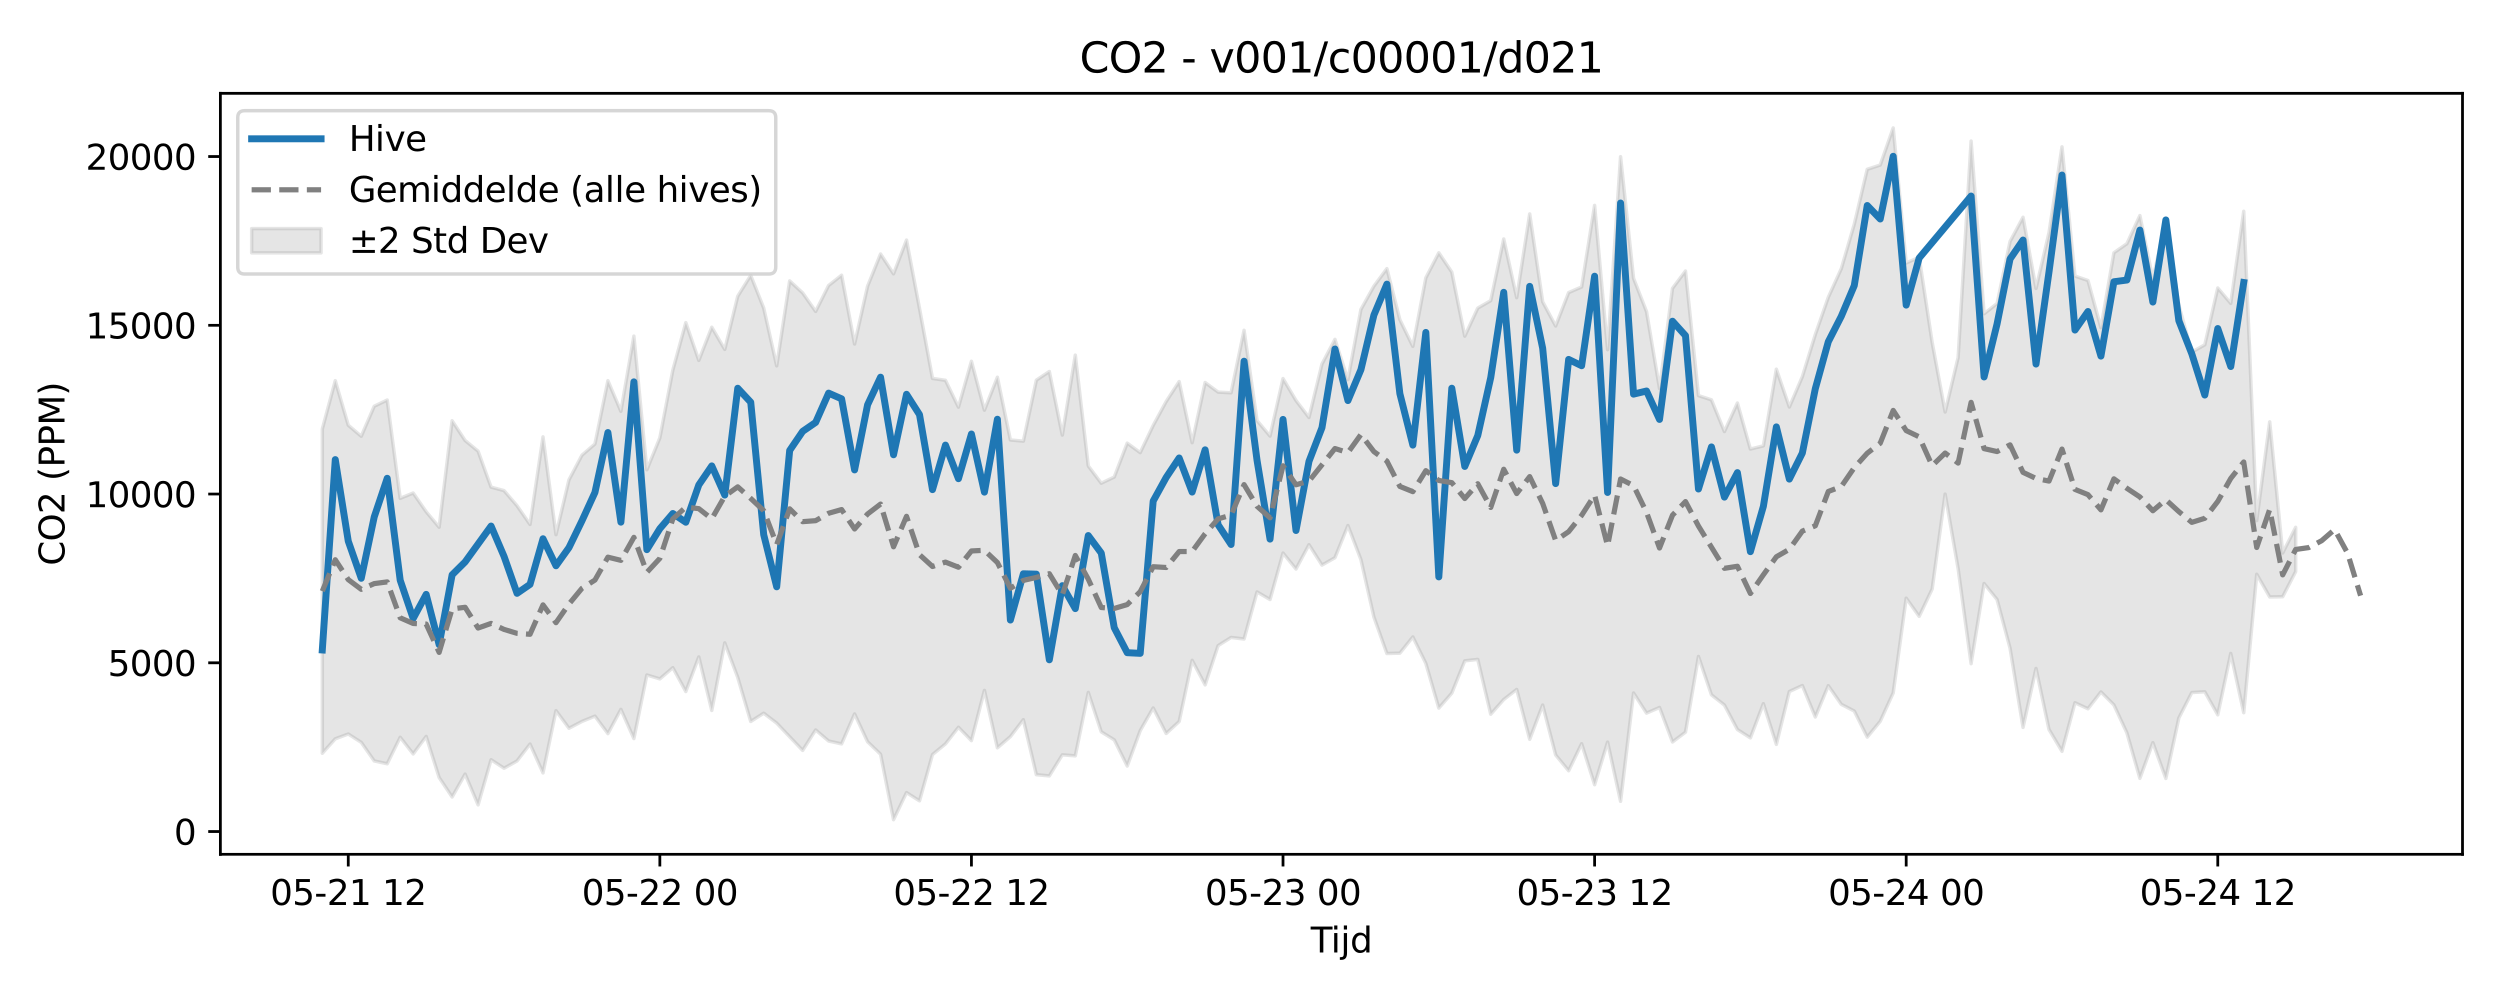 <?xml version="1.0" encoding="utf-8" standalone="no"?>
<!DOCTYPE svg PUBLIC "-//W3C//DTD SVG 1.1//EN"
  "http://www.w3.org/Graphics/SVG/1.1/DTD/svg11.dtd">
<svg xmlns:xlink="http://www.w3.org/1999/xlink" width="720pt" height="288pt" viewBox="0 0 720 288" xmlns="http://www.w3.org/2000/svg" version="1.1">
 <defs>
  <style type="text/css">*{stroke-linejoin: round; stroke-linecap: butt}</style>
 </defs>
 <g id="figure_1">
  <g id="patch_1">
   <path d="M 0 288 
L 720 288 
L 720 0 
L 0 0 
z
" style="fill: #ffffff"/>
  </g>
  <g id="axes_1">
   <g id="patch_2">
    <path d="M 63.47 246.04 
L 709.2 246.04 
L 709.2 26.88 
L 63.47 26.88 
z
" style="fill: #ffffff"/>
   </g>
   <g id="FillBetweenPolyCollection_1">
    <defs>
     <path id="m0597092ec7" d="M 92.821 -164.436 
L 92.821 -71.049 
L 96.56 -75.218 
L 100.299 -76.604 
L 104.038 -74.199 
L 107.777 -68.845 
L 111.516 -68.032 
L 115.256 -75.665 
L 118.995 -70.867 
L 122.734 -75.906 
L 126.473 -64.073 
L 130.212 -58.462 
L 133.951 -65.054 
L 137.69 -56.195 
L 141.429 -69.205 
L 145.168 -66.748 
L 148.907 -68.847 
L 152.646 -73.712 
L 156.385 -65.401 
L 160.124 -83.332 
L 163.863 -78.259 
L 167.602 -80.224 
L 171.341 -81.755 
L 175.08 -76.712 
L 178.819 -83.704 
L 182.558 -75.28 
L 186.297 -93.603 
L 190.036 -92.474 
L 193.775 -95.704 
L 197.514 -88.832 
L 201.253 -98.805 
L 204.992 -83.381 
L 208.731 -102.851 
L 212.47 -92.892 
L 216.209 -80.215 
L 219.948 -82.6 
L 223.687 -79.746 
L 227.426 -75.806 
L 231.165 -71.879 
L 234.904 -77.77 
L 238.643 -74.588 
L 242.382 -73.757 
L 246.121 -82.393 
L 249.861 -74.367 
L 253.6 -70.794 
L 257.339 -51.922 
L 261.078 -59.736 
L 264.817 -57.352 
L 268.556 -70.682 
L 272.295 -73.752 
L 276.034 -78.546 
L 279.773 -74.696 
L 283.512 -89.16 
L 287.251 -72.623 
L 290.99 -75.848 
L 294.729 -80.729 
L 298.468 -64.885 
L 302.207 -64.534 
L 305.946 -70.606 
L 309.685 -70.311 
L 313.424 -88.585 
L 317.163 -77.234 
L 320.902 -74.918 
L 324.641 -67.379 
L 328.38 -77.561 
L 332.119 -84.107 
L 335.858 -76.758 
L 339.597 -80.193 
L 343.336 -97.823 
L 347.075 -90.753 
L 350.814 -102.062 
L 354.553 -104.413 
L 358.292 -103.967 
L 362.031 -117.516 
L 365.77 -115.334 
L 369.509 -128.72 
L 373.248 -124.115 
L 376.987 -131.13 
L 380.726 -125.253 
L 384.465 -127.374 
L 388.205 -136.649 
L 391.944 -126.833 
L 395.683 -110.297 
L 399.422 -99.789 
L 403.161 -99.887 
L 406.9 -104.56 
L 410.639 -96.937 
L 414.378 -84.067 
L 418.117 -88.368 
L 421.856 -97.671 
L 425.595 -98.095 
L 429.334 -82.301 
L 433.073 -86.532 
L 436.812 -89.443 
L 440.551 -75.077 
L 444.29 -84.943 
L 448.029 -70.569 
L 451.768 -66.021 
L 455.507 -73.811 
L 459.246 -61.994 
L 462.985 -74.276 
L 466.724 -57.217 
L 470.463 -88.426 
L 474.202 -82.622 
L 477.941 -84.246 
L 481.68 -74.307 
L 485.419 -77.131 
L 489.158 -98.934 
L 492.897 -87.881 
L 496.636 -84.935 
L 500.375 -77.892 
L 504.114 -75.486 
L 507.853 -85.343 
L 511.592 -73.614 
L 515.331 -88.835 
L 519.07 -90.568 
L 522.809 -81.504 
L 526.549 -90.526 
L 530.288 -85.151 
L 534.027 -83.223 
L 537.766 -75.711 
L 541.505 -80.262 
L 545.244 -88.435 
L 548.983 -115.727 
L 552.722 -110.481 
L 556.461 -118.349 
L 560.2 -145.697 
L 563.939 -124.224 
L 567.678 -96.854 
L 571.417 -119.948 
L 575.156 -115.328 
L 578.895 -101.324 
L 582.634 -78.5 
L 586.373 -95.487 
L 590.112 -77.907 
L 593.851 -71.615 
L 597.59 -85.613 
L 601.329 -83.876 
L 605.068 -88.714 
L 608.807 -84.982 
L 612.546 -76.927 
L 616.285 -63.832 
L 620.024 -74.112 
L 623.763 -63.802 
L 627.502 -81.213 
L 631.241 -88.549 
L 634.98 -88.763 
L 638.719 -82.133 
L 642.458 -99.812 
L 646.197 -82.734 
L 649.936 -122.61 
L 653.675 -116.073 
L 657.414 -116.139 
L 661.154 -123.373 
L 661.154 -136.139 
L 661.154 -136.139 
L 657.414 -128.744 
L 653.675 -166.51 
L 649.936 -138.047 
L 646.197 -227.163 
L 642.458 -200.616 
L 638.719 -205.061 
L 634.98 -188.7 
L 631.241 -186.578 
L 627.502 -200.111 
L 623.763 -224.345 
L 620.024 -207.702 
L 616.285 -225.922 
L 612.546 -217.811 
L 608.807 -215.208 
L 605.068 -193.611 
L 601.329 -207.219 
L 597.59 -208.5 
L 593.851 -245.71 
L 590.112 -220.992 
L 586.373 -204.922 
L 582.634 -225.43 
L 578.895 -218.44 
L 575.156 -200.582 
L 571.417 -197.637 
L 567.678 -247.381 
L 563.939 -185.048 
L 560.2 -169.343 
L 556.461 -189.403 
L 552.722 -213.897 
L 548.983 -212.252 
L 545.244 -251.158 
L 541.505 -240.471 
L 537.766 -239.238 
L 534.027 -223.418 
L 530.288 -210.61 
L 526.549 -202.378 
L 522.809 -191.649 
L 519.07 -179.508 
L 515.331 -170.775 
L 511.592 -181.683 
L 507.853 -159.59 
L 504.114 -158.675 
L 500.375 -171.934 
L 496.636 -163.715 
L 492.897 -172.85 
L 489.158 -174.068 
L 485.419 -209.95 
L 481.68 -204.952 
L 477.941 -176.105 
L 474.202 -198.254 
L 470.463 -207.861 
L 466.724 -242.881 
L 462.985 -187.279 
L 459.246 -228.859 
L 455.507 -205.356 
L 451.768 -203.739 
L 448.029 -194.116 
L 444.29 -201.096 
L 440.551 -226.389 
L 436.812 -202.268 
L 433.073 -219.178 
L 429.334 -201.416 
L 425.595 -199.268 
L 421.856 -191.182 
L 418.117 -209.63 
L 414.378 -215.194 
L 410.639 -207.966 
L 406.9 -188.249 
L 403.161 -195.934 
L 399.422 -210.632 
L 395.683 -205.586 
L 391.944 -198.877 
L 388.205 -178.644 
L 384.465 -190.266 
L 380.726 -183.154 
L 376.987 -167.751 
L 373.248 -172.658 
L 369.509 -178.978 
L 365.77 -162.413 
L 362.031 -166.862 
L 358.292 -192.885 
L 354.553 -174.883 
L 350.814 -175.073 
L 347.075 -177.836 
L 343.336 -160.501 
L 339.597 -178.107 
L 335.858 -172.365 
L 332.119 -165.47 
L 328.38 -157.635 
L 324.641 -160.382 
L 320.902 -150.612 
L 317.163 -148.842 
L 313.424 -153.807 
L 309.685 -185.73 
L 305.946 -162.692 
L 302.207 -181.012 
L 298.468 -178.515 
L 294.729 -160.952 
L 290.99 -161.293 
L 287.251 -179.355 
L 283.512 -169.874 
L 279.773 -183.955 
L 276.034 -170.736 
L 272.295 -178.473 
L 268.556 -179.017 
L 264.817 -199.168 
L 261.078 -218.86 
L 257.339 -209.129 
L 253.6 -214.854 
L 249.861 -205.565 
L 246.121 -188.914 
L 242.382 -208.742 
L 238.643 -205.779 
L 234.904 -198.317 
L 231.165 -203.648 
L 227.426 -207.104 
L 223.687 -182.628 
L 219.948 -199.283 
L 216.209 -208.687 
L 212.47 -202.689 
L 208.731 -187.372 
L 204.992 -193.764 
L 201.253 -184.204 
L 197.514 -195.085 
L 193.775 -181.394 
L 190.036 -161.899 
L 186.297 -152.706 
L 182.558 -191.201 
L 178.819 -169.536 
L 175.08 -178.365 
L 171.341 -160.133 
L 167.602 -156.906 
L 163.863 -149.807 
L 160.124 -134.011 
L 156.385 -162.186 
L 152.646 -136.946 
L 148.907 -142.347 
L 145.168 -146.705 
L 141.429 -147.706 
L 137.69 -158.059 
L 133.951 -161.144 
L 130.212 -166.823 
L 126.473 -136.149 
L 122.734 -140.635 
L 118.995 -146.012 
L 115.256 -144.485 
L 111.516 -172.794 
L 107.777 -171.001 
L 104.038 -162.354 
L 100.299 -165.541 
L 96.56 -178.362 
L 92.821 -164.436 
z
" style="stroke: #808080; stroke-opacity: 0.2"/>
    </defs>
    <g clip-path="url(#p4bb4e1e5c4)">
     <use xlink:href="#m0597092ec7" x="0" y="288" style="fill: #808080; fill-opacity: 0.2; stroke: #808080; stroke-opacity: 0.2"/>
    </g>
   </g>
   <g id="matplotlib.axis_1">
    <g id="xtick_1">
     <g id="line2d_1">
      <defs>
       <path id="m67a714acc9" d="M 0 0 
L 0 3.5 
" style="stroke: #000000; stroke-width: 0.8"/>
      </defs>
      <g>
       <use xlink:href="#m67a714acc9" x="100.299" y="246.04" style="stroke: #000000; stroke-width: 0.8"/>
      </g>
     </g>
     <g id="text_1">
      <!-- 05-21 12 -->
      <g transform="translate(77.819 260.638) scale(0.1 -0.1)">
       <defs>
        <path id="DejaVuSans-30" d="M 2034 4250 
Q 1547 4250 1301 3770 
Q 1056 3291 1056 2328 
Q 1056 1369 1301 889 
Q 1547 409 2034 409 
Q 2525 409 2770 889 
Q 3016 1369 3016 2328 
Q 3016 3291 2770 3770 
Q 2525 4250 2034 4250 
z
M 2034 4750 
Q 2819 4750 3233 4129 
Q 3647 3509 3647 2328 
Q 3647 1150 3233 529 
Q 2819 -91 2034 -91 
Q 1250 -91 836 529 
Q 422 1150 422 2328 
Q 422 3509 836 4129 
Q 1250 4750 2034 4750 
z
" transform="scale(0.016)"/>
        <path id="DejaVuSans-35" d="M 691 4666 
L 3169 4666 
L 3169 4134 
L 1269 4134 
L 1269 2991 
Q 1406 3038 1543 3061 
Q 1681 3084 1819 3084 
Q 2600 3084 3056 2656 
Q 3513 2228 3513 1497 
Q 3513 744 3044 326 
Q 2575 -91 1722 -91 
Q 1428 -91 1123 -41 
Q 819 9 494 109 
L 494 744 
Q 775 591 1075 516 
Q 1375 441 1709 441 
Q 2250 441 2565 725 
Q 2881 1009 2881 1497 
Q 2881 1984 2565 2268 
Q 2250 2553 1709 2553 
Q 1456 2553 1204 2497 
Q 953 2441 691 2322 
L 691 4666 
z
" transform="scale(0.016)"/>
        <path id="DejaVuSans-2d" d="M 313 2009 
L 1997 2009 
L 1997 1497 
L 313 1497 
L 313 2009 
z
" transform="scale(0.016)"/>
        <path id="DejaVuSans-32" d="M 1228 531 
L 3431 531 
L 3431 0 
L 469 0 
L 469 531 
Q 828 903 1448 1529 
Q 2069 2156 2228 2338 
Q 2531 2678 2651 2914 
Q 2772 3150 2772 3378 
Q 2772 3750 2511 3984 
Q 2250 4219 1831 4219 
Q 1534 4219 1204 4116 
Q 875 4013 500 3803 
L 500 4441 
Q 881 4594 1212 4672 
Q 1544 4750 1819 4750 
Q 2544 4750 2975 4387 
Q 3406 4025 3406 3419 
Q 3406 3131 3298 2873 
Q 3191 2616 2906 2266 
Q 2828 2175 2409 1742 
Q 1991 1309 1228 531 
z
" transform="scale(0.016)"/>
        <path id="DejaVuSans-31" d="M 794 531 
L 1825 531 
L 1825 4091 
L 703 3866 
L 703 4441 
L 1819 4666 
L 2450 4666 
L 2450 531 
L 3481 531 
L 3481 0 
L 794 0 
L 794 531 
z
" transform="scale(0.016)"/>
        <path id="DejaVuSans-20" transform="scale(0.016)"/>
       </defs>
       <use xlink:href="#DejaVuSans-30"/>
       <use xlink:href="#DejaVuSans-35" transform="translate(63.623 0)"/>
       <use xlink:href="#DejaVuSans-2d" transform="translate(127.246 0)"/>
       <use xlink:href="#DejaVuSans-32" transform="translate(163.33 0)"/>
       <use xlink:href="#DejaVuSans-31" transform="translate(226.953 0)"/>
       <use xlink:href="#DejaVuSans-20" transform="translate(290.576 0)"/>
       <use xlink:href="#DejaVuSans-31" transform="translate(322.363 0)"/>
       <use xlink:href="#DejaVuSans-32" transform="translate(385.986 0)"/>
      </g>
     </g>
    </g>
    <g id="xtick_2">
     <g id="line2d_2">
      <g>
       <use xlink:href="#m67a714acc9" x="190.036" y="246.04" style="stroke: #000000; stroke-width: 0.8"/>
      </g>
     </g>
     <g id="text_2">
      <!-- 05-22 00 -->
      <g transform="translate(167.556 260.638) scale(0.1 -0.1)">
       <use xlink:href="#DejaVuSans-30"/>
       <use xlink:href="#DejaVuSans-35" transform="translate(63.623 0)"/>
       <use xlink:href="#DejaVuSans-2d" transform="translate(127.246 0)"/>
       <use xlink:href="#DejaVuSans-32" transform="translate(163.33 0)"/>
       <use xlink:href="#DejaVuSans-32" transform="translate(226.953 0)"/>
       <use xlink:href="#DejaVuSans-20" transform="translate(290.576 0)"/>
       <use xlink:href="#DejaVuSans-30" transform="translate(322.363 0)"/>
       <use xlink:href="#DejaVuSans-30" transform="translate(385.986 0)"/>
      </g>
     </g>
    </g>
    <g id="xtick_3">
     <g id="line2d_3">
      <g>
       <use xlink:href="#m67a714acc9" x="279.773" y="246.04" style="stroke: #000000; stroke-width: 0.8"/>
      </g>
     </g>
     <g id="text_3">
      <!-- 05-22 12 -->
      <g transform="translate(257.292 260.638) scale(0.1 -0.1)">
       <use xlink:href="#DejaVuSans-30"/>
       <use xlink:href="#DejaVuSans-35" transform="translate(63.623 0)"/>
       <use xlink:href="#DejaVuSans-2d" transform="translate(127.246 0)"/>
       <use xlink:href="#DejaVuSans-32" transform="translate(163.33 0)"/>
       <use xlink:href="#DejaVuSans-32" transform="translate(226.953 0)"/>
       <use xlink:href="#DejaVuSans-20" transform="translate(290.576 0)"/>
       <use xlink:href="#DejaVuSans-31" transform="translate(322.363 0)"/>
       <use xlink:href="#DejaVuSans-32" transform="translate(385.986 0)"/>
      </g>
     </g>
    </g>
    <g id="xtick_4">
     <g id="line2d_4">
      <g>
       <use xlink:href="#m67a714acc9" x="369.509" y="246.04" style="stroke: #000000; stroke-width: 0.8"/>
      </g>
     </g>
     <g id="text_4">
      <!-- 05-23 00 -->
      <g transform="translate(347.029 260.638) scale(0.1 -0.1)">
       <defs>
        <path id="DejaVuSans-33" d="M 2597 2516 
Q 3050 2419 3304 2112 
Q 3559 1806 3559 1356 
Q 3559 666 3084 287 
Q 2609 -91 1734 -91 
Q 1441 -91 1130 -33 
Q 819 25 488 141 
L 488 750 
Q 750 597 1062 519 
Q 1375 441 1716 441 
Q 2309 441 2620 675 
Q 2931 909 2931 1356 
Q 2931 1769 2642 2001 
Q 2353 2234 1838 2234 
L 1294 2234 
L 1294 2753 
L 1863 2753 
Q 2328 2753 2575 2939 
Q 2822 3125 2822 3475 
Q 2822 3834 2567 4026 
Q 2313 4219 1838 4219 
Q 1578 4219 1281 4162 
Q 984 4106 628 3988 
L 628 4550 
Q 988 4650 1302 4700 
Q 1616 4750 1894 4750 
Q 2613 4750 3031 4423 
Q 3450 4097 3450 3541 
Q 3450 3153 3228 2886 
Q 3006 2619 2597 2516 
z
" transform="scale(0.016)"/>
       </defs>
       <use xlink:href="#DejaVuSans-30"/>
       <use xlink:href="#DejaVuSans-35" transform="translate(63.623 0)"/>
       <use xlink:href="#DejaVuSans-2d" transform="translate(127.246 0)"/>
       <use xlink:href="#DejaVuSans-32" transform="translate(163.33 0)"/>
       <use xlink:href="#DejaVuSans-33" transform="translate(226.953 0)"/>
       <use xlink:href="#DejaVuSans-20" transform="translate(290.576 0)"/>
       <use xlink:href="#DejaVuSans-30" transform="translate(322.363 0)"/>
       <use xlink:href="#DejaVuSans-30" transform="translate(385.986 0)"/>
      </g>
     </g>
    </g>
    <g id="xtick_5">
     <g id="line2d_5">
      <g>
       <use xlink:href="#m67a714acc9" x="459.246" y="246.04" style="stroke: #000000; stroke-width: 0.8"/>
      </g>
     </g>
     <g id="text_5">
      <!-- 05-23 12 -->
      <g transform="translate(436.766 260.638) scale(0.1 -0.1)">
       <use xlink:href="#DejaVuSans-30"/>
       <use xlink:href="#DejaVuSans-35" transform="translate(63.623 0)"/>
       <use xlink:href="#DejaVuSans-2d" transform="translate(127.246 0)"/>
       <use xlink:href="#DejaVuSans-32" transform="translate(163.33 0)"/>
       <use xlink:href="#DejaVuSans-33" transform="translate(226.953 0)"/>
       <use xlink:href="#DejaVuSans-20" transform="translate(290.576 0)"/>
       <use xlink:href="#DejaVuSans-31" transform="translate(322.363 0)"/>
       <use xlink:href="#DejaVuSans-32" transform="translate(385.986 0)"/>
      </g>
     </g>
    </g>
    <g id="xtick_6">
     <g id="line2d_6">
      <g>
       <use xlink:href="#m67a714acc9" x="548.983" y="246.04" style="stroke: #000000; stroke-width: 0.8"/>
      </g>
     </g>
     <g id="text_6">
      <!-- 05-24 00 -->
      <g transform="translate(526.502 260.638) scale(0.1 -0.1)">
       <defs>
        <path id="DejaVuSans-34" d="M 2419 4116 
L 825 1625 
L 2419 1625 
L 2419 4116 
z
M 2253 4666 
L 3047 4666 
L 3047 1625 
L 3713 1625 
L 3713 1100 
L 3047 1100 
L 3047 0 
L 2419 0 
L 2419 1100 
L 313 1100 
L 313 1709 
L 2253 4666 
z
" transform="scale(0.016)"/>
       </defs>
       <use xlink:href="#DejaVuSans-30"/>
       <use xlink:href="#DejaVuSans-35" transform="translate(63.623 0)"/>
       <use xlink:href="#DejaVuSans-2d" transform="translate(127.246 0)"/>
       <use xlink:href="#DejaVuSans-32" transform="translate(163.33 0)"/>
       <use xlink:href="#DejaVuSans-34" transform="translate(226.953 0)"/>
       <use xlink:href="#DejaVuSans-20" transform="translate(290.576 0)"/>
       <use xlink:href="#DejaVuSans-30" transform="translate(322.363 0)"/>
       <use xlink:href="#DejaVuSans-30" transform="translate(385.986 0)"/>
      </g>
     </g>
    </g>
    <g id="xtick_7">
     <g id="line2d_7">
      <g>
       <use xlink:href="#m67a714acc9" x="638.719" y="246.04" style="stroke: #000000; stroke-width: 0.8"/>
      </g>
     </g>
     <g id="text_7">
      <!-- 05-24 12 -->
      <g transform="translate(616.239 260.638) scale(0.1 -0.1)">
       <use xlink:href="#DejaVuSans-30"/>
       <use xlink:href="#DejaVuSans-35" transform="translate(63.623 0)"/>
       <use xlink:href="#DejaVuSans-2d" transform="translate(127.246 0)"/>
       <use xlink:href="#DejaVuSans-32" transform="translate(163.33 0)"/>
       <use xlink:href="#DejaVuSans-34" transform="translate(226.953 0)"/>
       <use xlink:href="#DejaVuSans-20" transform="translate(290.576 0)"/>
       <use xlink:href="#DejaVuSans-31" transform="translate(322.363 0)"/>
       <use xlink:href="#DejaVuSans-32" transform="translate(385.986 0)"/>
      </g>
     </g>
    </g>
    <g id="text_8">
     <!-- Tijd -->
     <g transform="translate(377.485 274.317) scale(0.1 -0.1)">
      <defs>
       <path id="DejaVuSans-54" d="M -19 4666 
L 3928 4666 
L 3928 4134 
L 2272 4134 
L 2272 0 
L 1638 0 
L 1638 4134 
L -19 4134 
L -19 4666 
z
" transform="scale(0.016)"/>
       <path id="DejaVuSans-69" d="M 603 3500 
L 1178 3500 
L 1178 0 
L 603 0 
L 603 3500 
z
M 603 4863 
L 1178 4863 
L 1178 4134 
L 603 4134 
L 603 4863 
z
" transform="scale(0.016)"/>
       <path id="DejaVuSans-6a" d="M 603 3500 
L 1178 3500 
L 1178 -63 
Q 1178 -731 923 -1031 
Q 669 -1331 103 -1331 
L -116 -1331 
L -116 -844 
L 38 -844 
Q 366 -844 484 -692 
Q 603 -541 603 -63 
L 603 3500 
z
M 603 4863 
L 1178 4863 
L 1178 4134 
L 603 4134 
L 603 4863 
z
" transform="scale(0.016)"/>
       <path id="DejaVuSans-64" d="M 2906 2969 
L 2906 4863 
L 3481 4863 
L 3481 0 
L 2906 0 
L 2906 525 
Q 2725 213 2448 61 
Q 2172 -91 1784 -91 
Q 1150 -91 751 415 
Q 353 922 353 1747 
Q 353 2572 751 3078 
Q 1150 3584 1784 3584 
Q 2172 3584 2448 3432 
Q 2725 3281 2906 2969 
z
M 947 1747 
Q 947 1113 1208 752 
Q 1469 391 1925 391 
Q 2381 391 2643 752 
Q 2906 1113 2906 1747 
Q 2906 2381 2643 2742 
Q 2381 3103 1925 3103 
Q 1469 3103 1208 2742 
Q 947 2381 947 1747 
z
" transform="scale(0.016)"/>
      </defs>
      <use xlink:href="#DejaVuSans-54"/>
      <use xlink:href="#DejaVuSans-69" transform="translate(57.959 0)"/>
      <use xlink:href="#DejaVuSans-6a" transform="translate(85.742 0)"/>
      <use xlink:href="#DejaVuSans-64" transform="translate(113.525 0)"/>
     </g>
    </g>
   </g>
   <g id="matplotlib.axis_2">
    <g id="ytick_1">
     <g id="line2d_8">
      <defs>
       <path id="m59e2e29748" d="M 0 0 
L -3.5 0 
" style="stroke: #000000; stroke-width: 0.8"/>
      </defs>
      <g>
       <use xlink:href="#m59e2e29748" x="63.47" y="239.479" style="stroke: #000000; stroke-width: 0.8"/>
      </g>
     </g>
     <g id="text_9">
      <!-- 0 -->
      <g transform="translate(50.108 243.278) scale(0.1 -0.1)">
       <use xlink:href="#DejaVuSans-30"/>
      </g>
     </g>
    </g>
    <g id="ytick_2">
     <g id="line2d_9">
      <g>
       <use xlink:href="#m59e2e29748" x="63.47" y="190.881" style="stroke: #000000; stroke-width: 0.8"/>
      </g>
     </g>
     <g id="text_10">
      <!-- 5000 -->
      <g transform="translate(31.02 194.68) scale(0.1 -0.1)">
       <use xlink:href="#DejaVuSans-35"/>
       <use xlink:href="#DejaVuSans-30" transform="translate(63.623 0)"/>
       <use xlink:href="#DejaVuSans-30" transform="translate(127.246 0)"/>
       <use xlink:href="#DejaVuSans-30" transform="translate(190.869 0)"/>
      </g>
     </g>
    </g>
    <g id="ytick_3">
     <g id="line2d_10">
      <g>
       <use xlink:href="#m59e2e29748" x="63.47" y="142.283" style="stroke: #000000; stroke-width: 0.8"/>
      </g>
     </g>
     <g id="text_11">
      <!-- 10000 -->
      <g transform="translate(24.657 146.082) scale(0.1 -0.1)">
       <use xlink:href="#DejaVuSans-31"/>
       <use xlink:href="#DejaVuSans-30" transform="translate(63.623 0)"/>
       <use xlink:href="#DejaVuSans-30" transform="translate(127.246 0)"/>
       <use xlink:href="#DejaVuSans-30" transform="translate(190.869 0)"/>
       <use xlink:href="#DejaVuSans-30" transform="translate(254.492 0)"/>
      </g>
     </g>
    </g>
    <g id="ytick_4">
     <g id="line2d_11">
      <g>
       <use xlink:href="#m59e2e29748" x="63.47" y="93.684" style="stroke: #000000; stroke-width: 0.8"/>
      </g>
     </g>
     <g id="text_12">
      <!-- 15000 -->
      <g transform="translate(24.657 97.484) scale(0.1 -0.1)">
       <use xlink:href="#DejaVuSans-31"/>
       <use xlink:href="#DejaVuSans-35" transform="translate(63.623 0)"/>
       <use xlink:href="#DejaVuSans-30" transform="translate(127.246 0)"/>
       <use xlink:href="#DejaVuSans-30" transform="translate(190.869 0)"/>
       <use xlink:href="#DejaVuSans-30" transform="translate(254.492 0)"/>
      </g>
     </g>
    </g>
    <g id="ytick_5">
     <g id="line2d_12">
      <g>
       <use xlink:href="#m59e2e29748" x="63.47" y="45.086" style="stroke: #000000; stroke-width: 0.8"/>
      </g>
     </g>
     <g id="text_13">
      <!-- 20000 -->
      <g transform="translate(24.657 48.885) scale(0.1 -0.1)">
       <use xlink:href="#DejaVuSans-32"/>
       <use xlink:href="#DejaVuSans-30" transform="translate(63.623 0)"/>
       <use xlink:href="#DejaVuSans-30" transform="translate(127.246 0)"/>
       <use xlink:href="#DejaVuSans-30" transform="translate(190.869 0)"/>
       <use xlink:href="#DejaVuSans-30" transform="translate(254.492 0)"/>
      </g>
     </g>
    </g>
    <g id="text_14">
     <!-- CO2 (PPM) -->
     <g transform="translate(18.578 162.903) rotate(-90) scale(0.1 -0.1)">
      <defs>
       <path id="DejaVuSans-43" d="M 4122 4306 
L 4122 3641 
Q 3803 3938 3442 4084 
Q 3081 4231 2675 4231 
Q 1875 4231 1450 3742 
Q 1025 3253 1025 2328 
Q 1025 1406 1450 917 
Q 1875 428 2675 428 
Q 3081 428 3442 575 
Q 3803 722 4122 1019 
L 4122 359 
Q 3791 134 3420 21 
Q 3050 -91 2638 -91 
Q 1578 -91 968 557 
Q 359 1206 359 2328 
Q 359 3453 968 4101 
Q 1578 4750 2638 4750 
Q 3056 4750 3426 4639 
Q 3797 4528 4122 4306 
z
" transform="scale(0.016)"/>
       <path id="DejaVuSans-4f" d="M 2522 4238 
Q 1834 4238 1429 3725 
Q 1025 3213 1025 2328 
Q 1025 1447 1429 934 
Q 1834 422 2522 422 
Q 3209 422 3611 934 
Q 4013 1447 4013 2328 
Q 4013 3213 3611 3725 
Q 3209 4238 2522 4238 
z
M 2522 4750 
Q 3503 4750 4090 4092 
Q 4678 3434 4678 2328 
Q 4678 1225 4090 567 
Q 3503 -91 2522 -91 
Q 1538 -91 948 565 
Q 359 1222 359 2328 
Q 359 3434 948 4092 
Q 1538 4750 2522 4750 
z
" transform="scale(0.016)"/>
       <path id="DejaVuSans-28" d="M 1984 4856 
Q 1566 4138 1362 3434 
Q 1159 2731 1159 2009 
Q 1159 1288 1364 580 
Q 1569 -128 1984 -844 
L 1484 -844 
Q 1016 -109 783 600 
Q 550 1309 550 2009 
Q 550 2706 781 3412 
Q 1013 4119 1484 4856 
L 1984 4856 
z
" transform="scale(0.016)"/>
       <path id="DejaVuSans-50" d="M 1259 4147 
L 1259 2394 
L 2053 2394 
Q 2494 2394 2734 2622 
Q 2975 2850 2975 3272 
Q 2975 3691 2734 3919 
Q 2494 4147 2053 4147 
L 1259 4147 
z
M 628 4666 
L 2053 4666 
Q 2838 4666 3239 4311 
Q 3641 3956 3641 3272 
Q 3641 2581 3239 2228 
Q 2838 1875 2053 1875 
L 1259 1875 
L 1259 0 
L 628 0 
L 628 4666 
z
" transform="scale(0.016)"/>
       <path id="DejaVuSans-4d" d="M 628 4666 
L 1569 4666 
L 2759 1491 
L 3956 4666 
L 4897 4666 
L 4897 0 
L 4281 0 
L 4281 4097 
L 3078 897 
L 2444 897 
L 1241 4097 
L 1241 0 
L 628 0 
L 628 4666 
z
" transform="scale(0.016)"/>
       <path id="DejaVuSans-29" d="M 513 4856 
L 1013 4856 
Q 1481 4119 1714 3412 
Q 1947 2706 1947 2009 
Q 1947 1309 1714 600 
Q 1481 -109 1013 -844 
L 513 -844 
Q 928 -128 1133 580 
Q 1338 1288 1338 2009 
Q 1338 2731 1133 3434 
Q 928 4138 513 4856 
z
" transform="scale(0.016)"/>
      </defs>
      <use xlink:href="#DejaVuSans-43"/>
      <use xlink:href="#DejaVuSans-4f" transform="translate(69.824 0)"/>
      <use xlink:href="#DejaVuSans-32" transform="translate(148.535 0)"/>
      <use xlink:href="#DejaVuSans-20" transform="translate(212.158 0)"/>
      <use xlink:href="#DejaVuSans-28" transform="translate(243.945 0)"/>
      <use xlink:href="#DejaVuSans-50" transform="translate(282.959 0)"/>
      <use xlink:href="#DejaVuSans-50" transform="translate(343.262 0)"/>
      <use xlink:href="#DejaVuSans-4d" transform="translate(403.564 0)"/>
      <use xlink:href="#DejaVuSans-29" transform="translate(489.844 0)"/>
     </g>
    </g>
   </g>
   <g id="line2d_13">
    <path d="M 92.821 187.192 
L 96.56 132.369 
L 100.299 155.848 
L 104.038 166.549 
L 107.777 148.877 
L 111.516 137.75 
L 115.256 167.107 
L 118.995 178.126 
L 122.734 171.182 
L 126.473 185.657 
L 130.212 165.552 
L 133.951 161.839 
L 141.429 151.507 
L 145.168 160.248 
L 148.907 170.881 
L 152.646 168.305 
L 156.385 155.161 
L 160.124 162.94 
L 163.863 157.711 
L 167.602 149.994 
L 171.341 141.823 
L 175.08 124.57 
L 178.819 150.382 
L 182.558 109.975 
L 186.297 158.301 
L 190.036 152.258 
L 193.775 147.891 
L 197.514 150.405 
L 201.253 139.665 
L 204.992 134.18 
L 208.731 142.584 
L 212.47 111.815 
L 216.209 115.836 
L 219.948 153.985 
L 223.687 169.002 
L 227.426 129.735 
L 231.165 124.233 
L 234.904 121.658 
L 238.643 113.218 
L 242.382 114.867 
L 246.121 135.333 
L 249.861 116.581 
L 253.6 108.63 
L 257.339 130.974 
L 261.078 113.558 
L 264.817 119.409 
L 268.556 141.013 
L 272.295 128.189 
L 276.034 137.86 
L 279.773 124.998 
L 283.512 141.734 
L 287.251 120.739 
L 290.99 178.571 
L 294.729 165.244 
L 298.468 165.357 
L 302.207 190.022 
L 305.946 168.675 
L 309.685 175.281 
L 313.424 154.238 
L 317.163 159.278 
L 320.902 180.782 
L 324.641 187.975 
L 328.38 188.163 
L 332.119 144.298 
L 335.858 137.507 
L 339.597 131.896 
L 343.336 141.716 
L 347.075 129.553 
L 350.814 151.131 
L 354.553 156.814 
L 358.292 104.029 
L 362.031 132.602 
L 365.77 155.262 
L 369.509 120.796 
L 373.248 152.783 
L 376.987 132.874 
L 380.726 123.174 
L 384.465 100.517 
L 388.205 115.364 
L 391.944 106.469 
L 395.683 90.743 
L 399.422 81.833 
L 403.161 113.367 
L 406.9 128.192 
L 410.639 95.739 
L 414.378 166.144 
L 418.117 111.807 
L 421.856 134.335 
L 425.595 125.439 
L 429.334 108.74 
L 433.073 84.188 
L 436.812 129.641 
L 440.551 82.471 
L 444.29 100.294 
L 448.029 139.274 
L 451.768 103.514 
L 455.507 105.333 
L 459.246 79.549 
L 462.985 141.826 
L 466.724 58.47 
L 470.463 113.513 
L 474.202 112.609 
L 477.941 120.796 
L 481.68 92.512 
L 485.419 96.652 
L 489.158 140.834 
L 492.897 128.717 
L 496.636 143.172 
L 500.375 136.116 
L 504.114 158.879 
L 507.853 145.816 
L 511.592 122.947 
L 515.331 137.984 
L 519.07 130.488 
L 522.809 111.941 
L 526.549 98.415 
L 530.288 91.096 
L 534.027 82.254 
L 537.766 59.186 
L 541.505 63.074 
L 545.244 45.012 
L 548.983 87.872 
L 552.722 74.313 
L 567.678 56.461 
L 571.417 108.565 
L 575.156 93.276 
L 578.895 74.585 
L 582.634 69.133 
L 586.373 104.847 
L 590.112 78.308 
L 593.851 50.413 
L 597.59 95.055 
L 601.329 89.716 
L 605.068 102.558 
L 608.807 81.146 
L 612.546 80.65 
L 616.285 66.265 
L 620.024 86.991 
L 623.763 63.345 
L 627.502 92.363 
L 631.241 101.907 
L 634.98 113.775 
L 638.719 94.618 
L 642.458 105.562 
L 646.197 81.36 
L 646.197 81.36 
" clip-path="url(#p4bb4e1e5c4)" style="fill: none; stroke: #1f77b4; stroke-width: 2; stroke-linecap: square"/>
   </g>
   <g id="line2d_14">
    <path d="M 92.821 170.257 
L 96.56 161.21 
L 100.299 166.927 
L 104.038 169.723 
L 107.777 168.077 
L 111.516 167.587 
L 115.256 177.925 
L 118.995 179.561 
L 122.734 179.73 
L 126.473 187.889 
L 130.212 175.358 
L 133.951 174.901 
L 137.69 180.873 
L 141.429 179.544 
L 145.168 181.274 
L 148.907 182.403 
L 152.646 182.671 
L 156.385 174.206 
L 160.124 179.329 
L 163.863 173.967 
L 167.602 169.435 
L 171.341 167.056 
L 175.08 160.462 
L 178.819 161.38 
L 182.558 154.759 
L 186.297 164.846 
L 190.036 160.814 
L 193.775 149.451 
L 197.514 146.042 
L 201.253 146.495 
L 204.992 149.427 
L 208.731 142.889 
L 212.47 140.209 
L 216.209 143.549 
L 219.948 147.058 
L 223.687 156.813 
L 227.426 146.545 
L 231.165 150.237 
L 234.904 149.956 
L 238.643 147.816 
L 242.382 146.751 
L 246.121 152.346 
L 249.861 148.034 
L 253.6 145.176 
L 257.339 157.475 
L 261.078 148.702 
L 264.817 159.74 
L 268.556 163.151 
L 272.295 161.887 
L 276.034 163.359 
L 279.773 158.675 
L 283.512 158.483 
L 287.251 162.011 
L 290.99 169.43 
L 294.729 167.16 
L 298.468 166.3 
L 302.207 165.227 
L 305.946 171.351 
L 309.685 159.98 
L 313.424 166.804 
L 317.163 174.962 
L 320.902 175.235 
L 324.641 174.12 
L 328.38 170.402 
L 332.119 163.212 
L 335.858 163.439 
L 339.597 158.85 
L 343.336 158.838 
L 347.075 153.705 
L 350.814 149.433 
L 354.553 148.352 
L 358.292 139.574 
L 362.031 145.811 
L 365.77 149.126 
L 369.509 134.151 
L 373.248 139.614 
L 376.987 138.56 
L 384.465 129.18 
L 388.205 130.354 
L 391.944 125.145 
L 395.683 130.059 
L 399.422 132.79 
L 403.161 140.09 
L 406.9 141.596 
L 410.639 135.548 
L 414.378 138.37 
L 418.117 139.001 
L 421.856 143.574 
L 425.595 139.318 
L 429.334 146.141 
L 433.073 135.145 
L 436.812 142.144 
L 440.551 137.267 
L 444.29 144.98 
L 448.029 155.657 
L 451.768 153.12 
L 455.507 148.416 
L 459.246 142.574 
L 462.985 157.223 
L 466.724 137.951 
L 470.463 139.857 
L 474.202 147.562 
L 477.941 157.824 
L 481.68 148.37 
L 485.419 144.459 
L 489.158 151.499 
L 496.636 163.675 
L 500.375 163.087 
L 504.114 170.919 
L 507.853 165.534 
L 511.592 160.352 
L 515.331 158.195 
L 519.07 152.962 
L 522.809 151.423 
L 526.549 141.548 
L 530.288 140.12 
L 534.027 134.679 
L 537.766 130.526 
L 541.505 127.634 
L 545.244 118.203 
L 548.983 124.01 
L 552.722 125.811 
L 556.461 134.124 
L 560.2 130.48 
L 563.939 133.364 
L 567.678 115.883 
L 571.417 129.207 
L 575.156 130.045 
L 578.895 128.118 
L 582.634 136.035 
L 586.373 137.796 
L 590.112 138.551 
L 593.851 129.338 
L 597.59 140.944 
L 601.329 142.452 
L 605.068 146.838 
L 608.807 137.905 
L 612.546 140.631 
L 616.285 143.123 
L 620.024 147.093 
L 623.763 143.926 
L 627.502 147.338 
L 631.241 150.437 
L 634.98 149.268 
L 638.719 144.403 
L 642.458 137.786 
L 646.197 133.051 
L 649.936 157.671 
L 653.675 146.708 
L 657.414 165.559 
L 661.154 158.244 
L 664.893 157.708 
L 668.632 155.725 
L 672.371 152.495 
L 676.11 159.346 
L 679.849 171.553 
L 679.849 171.553 
" clip-path="url(#p4bb4e1e5c4)" style="fill: none; stroke-dasharray: 5.55,2.4; stroke-dashoffset: 0; stroke: #808080; stroke-width: 1.5"/>
   </g>
   <g id="patch_3">
    <path d="M 63.47 246.04 
L 63.47 26.88 
" style="fill: none; stroke: #000000; stroke-width: 0.8; stroke-linejoin: miter; stroke-linecap: square"/>
   </g>
   <g id="patch_4">
    <path d="M 709.2 246.04 
L 709.2 26.88 
" style="fill: none; stroke: #000000; stroke-width: 0.8; stroke-linejoin: miter; stroke-linecap: square"/>
   </g>
   <g id="patch_5">
    <path d="M 63.47 246.04 
L 709.2 246.04 
" style="fill: none; stroke: #000000; stroke-width: 0.8; stroke-linejoin: miter; stroke-linecap: square"/>
   </g>
   <g id="patch_6">
    <path d="M 63.47 26.88 
L 709.2 26.88 
" style="fill: none; stroke: #000000; stroke-width: 0.8; stroke-linejoin: miter; stroke-linecap: square"/>
   </g>
   <g id="text_15">
    <!-- CO2 - v001/c00001/d021 -->
    <g transform="translate(310.932 20.88) scale(0.12 -0.12)">
     <defs>
      <path id="DejaVuSans-76" d="M 191 3500 
L 800 3500 
L 1894 563 
L 2988 3500 
L 3597 3500 
L 2284 0 
L 1503 0 
L 191 3500 
z
" transform="scale(0.016)"/>
      <path id="DejaVuSans-2f" d="M 1625 4666 
L 2156 4666 
L 531 -594 
L 0 -594 
L 1625 4666 
z
" transform="scale(0.016)"/>
      <path id="DejaVuSans-63" d="M 3122 3366 
L 3122 2828 
Q 2878 2963 2633 3030 
Q 2388 3097 2138 3097 
Q 1578 3097 1268 2742 
Q 959 2388 959 1747 
Q 959 1106 1268 751 
Q 1578 397 2138 397 
Q 2388 397 2633 464 
Q 2878 531 3122 666 
L 3122 134 
Q 2881 22 2623 -34 
Q 2366 -91 2075 -91 
Q 1284 -91 818 406 
Q 353 903 353 1747 
Q 353 2603 823 3093 
Q 1294 3584 2113 3584 
Q 2378 3584 2631 3529 
Q 2884 3475 3122 3366 
z
" transform="scale(0.016)"/>
     </defs>
     <use xlink:href="#DejaVuSans-43"/>
     <use xlink:href="#DejaVuSans-4f" transform="translate(69.824 0)"/>
     <use xlink:href="#DejaVuSans-32" transform="translate(148.535 0)"/>
     <use xlink:href="#DejaVuSans-20" transform="translate(212.158 0)"/>
     <use xlink:href="#DejaVuSans-2d" transform="translate(243.945 0)"/>
     <use xlink:href="#DejaVuSans-20" transform="translate(280.029 0)"/>
     <use xlink:href="#DejaVuSans-76" transform="translate(311.816 0)"/>
     <use xlink:href="#DejaVuSans-30" transform="translate(370.996 0)"/>
     <use xlink:href="#DejaVuSans-30" transform="translate(434.619 0)"/>
     <use xlink:href="#DejaVuSans-31" transform="translate(498.242 0)"/>
     <use xlink:href="#DejaVuSans-2f" transform="translate(561.865 0)"/>
     <use xlink:href="#DejaVuSans-63" transform="translate(595.557 0)"/>
     <use xlink:href="#DejaVuSans-30" transform="translate(650.537 0)"/>
     <use xlink:href="#DejaVuSans-30" transform="translate(714.16 0)"/>
     <use xlink:href="#DejaVuSans-30" transform="translate(777.783 0)"/>
     <use xlink:href="#DejaVuSans-30" transform="translate(841.406 0)"/>
     <use xlink:href="#DejaVuSans-31" transform="translate(905.029 0)"/>
     <use xlink:href="#DejaVuSans-2f" transform="translate(968.652 0)"/>
     <use xlink:href="#DejaVuSans-64" transform="translate(1002.344 0)"/>
     <use xlink:href="#DejaVuSans-30" transform="translate(1065.82 0)"/>
     <use xlink:href="#DejaVuSans-32" transform="translate(1129.443 0)"/>
     <use xlink:href="#DejaVuSans-31" transform="translate(1193.066 0)"/>
    </g>
   </g>
   <g id="legend_1">
    <g id="patch_7">
     <path d="M 70.47 78.914 
L 221.414 78.914 
Q 223.414 78.914 223.414 76.914 
L 223.414 33.88 
Q 223.414 31.88 221.414 31.88 
L 70.47 31.88 
Q 68.47 31.88 68.47 33.88 
L 68.47 76.914 
Q 68.47 78.914 70.47 78.914 
z
" style="fill: #ffffff; opacity: 0.8; stroke: #cccccc; stroke-linejoin: miter"/>
    </g>
    <g id="line2d_15">
     <path d="M 72.47 39.978 
L 82.47 39.978 
L 92.47 39.978 
" style="fill: none; stroke: #1f77b4; stroke-width: 2; stroke-linecap: square"/>
    </g>
    <g id="text_16">
     <!-- Hive -->
     <g transform="translate(100.47 43.478) scale(0.1 -0.1)">
      <defs>
       <path id="DejaVuSans-48" d="M 628 4666 
L 1259 4666 
L 1259 2753 
L 3553 2753 
L 3553 4666 
L 4184 4666 
L 4184 0 
L 3553 0 
L 3553 2222 
L 1259 2222 
L 1259 0 
L 628 0 
L 628 4666 
z
" transform="scale(0.016)"/>
       <path id="DejaVuSans-65" d="M 3597 1894 
L 3597 1613 
L 953 1613 
Q 991 1019 1311 708 
Q 1631 397 2203 397 
Q 2534 397 2845 478 
Q 3156 559 3463 722 
L 3463 178 
Q 3153 47 2828 -22 
Q 2503 -91 2169 -91 
Q 1331 -91 842 396 
Q 353 884 353 1716 
Q 353 2575 817 3079 
Q 1281 3584 2069 3584 
Q 2775 3584 3186 3129 
Q 3597 2675 3597 1894 
z
M 3022 2063 
Q 3016 2534 2758 2815 
Q 2500 3097 2075 3097 
Q 1594 3097 1305 2825 
Q 1016 2553 972 2059 
L 3022 2063 
z
" transform="scale(0.016)"/>
      </defs>
      <use xlink:href="#DejaVuSans-48"/>
      <use xlink:href="#DejaVuSans-69" transform="translate(75.195 0)"/>
      <use xlink:href="#DejaVuSans-76" transform="translate(102.979 0)"/>
      <use xlink:href="#DejaVuSans-65" transform="translate(162.158 0)"/>
     </g>
    </g>
    <g id="line2d_16">
     <path d="M 72.47 54.657 
L 82.47 54.657 
L 92.47 54.657 
" style="fill: none; stroke-dasharray: 5.55,2.4; stroke-dashoffset: 0; stroke: #808080; stroke-width: 1.5"/>
    </g>
    <g id="text_17">
     <!-- Gemiddelde (alle hives) -->
     <g transform="translate(100.47 58.157) scale(0.1 -0.1)">
      <defs>
       <path id="DejaVuSans-47" d="M 3809 666 
L 3809 1919 
L 2778 1919 
L 2778 2438 
L 4434 2438 
L 4434 434 
Q 4069 175 3628 42 
Q 3188 -91 2688 -91 
Q 1594 -91 976 548 
Q 359 1188 359 2328 
Q 359 3472 976 4111 
Q 1594 4750 2688 4750 
Q 3144 4750 3555 4637 
Q 3966 4525 4313 4306 
L 4313 3634 
Q 3963 3931 3569 4081 
Q 3175 4231 2741 4231 
Q 1884 4231 1454 3753 
Q 1025 3275 1025 2328 
Q 1025 1384 1454 906 
Q 1884 428 2741 428 
Q 3075 428 3337 486 
Q 3600 544 3809 666 
z
" transform="scale(0.016)"/>
       <path id="DejaVuSans-6d" d="M 3328 2828 
Q 3544 3216 3844 3400 
Q 4144 3584 4550 3584 
Q 5097 3584 5394 3201 
Q 5691 2819 5691 2113 
L 5691 0 
L 5113 0 
L 5113 2094 
Q 5113 2597 4934 2840 
Q 4756 3084 4391 3084 
Q 3944 3084 3684 2787 
Q 3425 2491 3425 1978 
L 3425 0 
L 2847 0 
L 2847 2094 
Q 2847 2600 2669 2842 
Q 2491 3084 2119 3084 
Q 1678 3084 1418 2786 
Q 1159 2488 1159 1978 
L 1159 0 
L 581 0 
L 581 3500 
L 1159 3500 
L 1159 2956 
Q 1356 3278 1631 3431 
Q 1906 3584 2284 3584 
Q 2666 3584 2933 3390 
Q 3200 3197 3328 2828 
z
" transform="scale(0.016)"/>
       <path id="DejaVuSans-6c" d="M 603 4863 
L 1178 4863 
L 1178 0 
L 603 0 
L 603 4863 
z
" transform="scale(0.016)"/>
       <path id="DejaVuSans-61" d="M 2194 1759 
Q 1497 1759 1228 1600 
Q 959 1441 959 1056 
Q 959 750 1161 570 
Q 1363 391 1709 391 
Q 2188 391 2477 730 
Q 2766 1069 2766 1631 
L 2766 1759 
L 2194 1759 
z
M 3341 1997 
L 3341 0 
L 2766 0 
L 2766 531 
Q 2569 213 2275 61 
Q 1981 -91 1556 -91 
Q 1019 -91 701 211 
Q 384 513 384 1019 
Q 384 1609 779 1909 
Q 1175 2209 1959 2209 
L 2766 2209 
L 2766 2266 
Q 2766 2663 2505 2880 
Q 2244 3097 1772 3097 
Q 1472 3097 1187 3025 
Q 903 2953 641 2809 
L 641 3341 
Q 956 3463 1253 3523 
Q 1550 3584 1831 3584 
Q 2591 3584 2966 3190 
Q 3341 2797 3341 1997 
z
" transform="scale(0.016)"/>
       <path id="DejaVuSans-68" d="M 3513 2113 
L 3513 0 
L 2938 0 
L 2938 2094 
Q 2938 2591 2744 2837 
Q 2550 3084 2163 3084 
Q 1697 3084 1428 2787 
Q 1159 2491 1159 1978 
L 1159 0 
L 581 0 
L 581 4863 
L 1159 4863 
L 1159 2956 
Q 1366 3272 1645 3428 
Q 1925 3584 2291 3584 
Q 2894 3584 3203 3211 
Q 3513 2838 3513 2113 
z
" transform="scale(0.016)"/>
       <path id="DejaVuSans-73" d="M 2834 3397 
L 2834 2853 
Q 2591 2978 2328 3040 
Q 2066 3103 1784 3103 
Q 1356 3103 1142 2972 
Q 928 2841 928 2578 
Q 928 2378 1081 2264 
Q 1234 2150 1697 2047 
L 1894 2003 
Q 2506 1872 2764 1633 
Q 3022 1394 3022 966 
Q 3022 478 2636 193 
Q 2250 -91 1575 -91 
Q 1294 -91 989 -36 
Q 684 19 347 128 
L 347 722 
Q 666 556 975 473 
Q 1284 391 1588 391 
Q 1994 391 2212 530 
Q 2431 669 2431 922 
Q 2431 1156 2273 1281 
Q 2116 1406 1581 1522 
L 1381 1569 
Q 847 1681 609 1914 
Q 372 2147 372 2553 
Q 372 3047 722 3315 
Q 1072 3584 1716 3584 
Q 2034 3584 2315 3537 
Q 2597 3491 2834 3397 
z
" transform="scale(0.016)"/>
      </defs>
      <use xlink:href="#DejaVuSans-47"/>
      <use xlink:href="#DejaVuSans-65" transform="translate(77.49 0)"/>
      <use xlink:href="#DejaVuSans-6d" transform="translate(139.014 0)"/>
      <use xlink:href="#DejaVuSans-69" transform="translate(236.426 0)"/>
      <use xlink:href="#DejaVuSans-64" transform="translate(264.209 0)"/>
      <use xlink:href="#DejaVuSans-64" transform="translate(327.686 0)"/>
      <use xlink:href="#DejaVuSans-65" transform="translate(391.162 0)"/>
      <use xlink:href="#DejaVuSans-6c" transform="translate(452.686 0)"/>
      <use xlink:href="#DejaVuSans-64" transform="translate(480.469 0)"/>
      <use xlink:href="#DejaVuSans-65" transform="translate(543.945 0)"/>
      <use xlink:href="#DejaVuSans-20" transform="translate(605.469 0)"/>
      <use xlink:href="#DejaVuSans-28" transform="translate(637.256 0)"/>
      <use xlink:href="#DejaVuSans-61" transform="translate(676.27 0)"/>
      <use xlink:href="#DejaVuSans-6c" transform="translate(737.549 0)"/>
      <use xlink:href="#DejaVuSans-6c" transform="translate(765.332 0)"/>
      <use xlink:href="#DejaVuSans-65" transform="translate(793.115 0)"/>
      <use xlink:href="#DejaVuSans-20" transform="translate(854.639 0)"/>
      <use xlink:href="#DejaVuSans-68" transform="translate(886.426 0)"/>
      <use xlink:href="#DejaVuSans-69" transform="translate(949.805 0)"/>
      <use xlink:href="#DejaVuSans-76" transform="translate(977.588 0)"/>
      <use xlink:href="#DejaVuSans-65" transform="translate(1036.768 0)"/>
      <use xlink:href="#DejaVuSans-73" transform="translate(1098.291 0)"/>
      <use xlink:href="#DejaVuSans-29" transform="translate(1150.391 0)"/>
     </g>
    </g>
    <g id="patch_8">
     <path d="M 72.47 72.835 
L 92.47 72.835 
L 92.47 65.835 
L 72.47 65.835 
z
" style="fill: #808080; fill-opacity: 0.2; stroke: #808080; stroke-opacity: 0.2; stroke-linejoin: miter"/>
    </g>
    <g id="text_18">
     <!-- ±2 Std Dev -->
     <g transform="translate(100.47 72.835) scale(0.1 -0.1)">
      <defs>
       <path id="DejaVuSans-b1" d="M 2944 4013 
L 2944 2803 
L 4684 2803 
L 4684 2272 
L 2944 2272 
L 2944 1063 
L 2419 1063 
L 2419 2272 
L 678 2272 
L 678 2803 
L 2419 2803 
L 2419 4013 
L 2944 4013 
z
M 678 531 
L 4684 531 
L 4684 0 
L 678 0 
L 678 531 
z
" transform="scale(0.016)"/>
       <path id="DejaVuSans-53" d="M 3425 4513 
L 3425 3897 
Q 3066 4069 2747 4153 
Q 2428 4238 2131 4238 
Q 1616 4238 1336 4038 
Q 1056 3838 1056 3469 
Q 1056 3159 1242 3001 
Q 1428 2844 1947 2747 
L 2328 2669 
Q 3034 2534 3370 2195 
Q 3706 1856 3706 1288 
Q 3706 609 3251 259 
Q 2797 -91 1919 -91 
Q 1588 -91 1214 -16 
Q 841 59 441 206 
L 441 856 
Q 825 641 1194 531 
Q 1563 422 1919 422 
Q 2459 422 2753 634 
Q 3047 847 3047 1241 
Q 3047 1584 2836 1778 
Q 2625 1972 2144 2069 
L 1759 2144 
Q 1053 2284 737 2584 
Q 422 2884 422 3419 
Q 422 4038 858 4394 
Q 1294 4750 2059 4750 
Q 2388 4750 2728 4690 
Q 3069 4631 3425 4513 
z
" transform="scale(0.016)"/>
       <path id="DejaVuSans-74" d="M 1172 4494 
L 1172 3500 
L 2356 3500 
L 2356 3053 
L 1172 3053 
L 1172 1153 
Q 1172 725 1289 603 
Q 1406 481 1766 481 
L 2356 481 
L 2356 0 
L 1766 0 
Q 1100 0 847 248 
Q 594 497 594 1153 
L 594 3053 
L 172 3053 
L 172 3500 
L 594 3500 
L 594 4494 
L 1172 4494 
z
" transform="scale(0.016)"/>
       <path id="DejaVuSans-44" d="M 1259 4147 
L 1259 519 
L 2022 519 
Q 2988 519 3436 956 
Q 3884 1394 3884 2338 
Q 3884 3275 3436 3711 
Q 2988 4147 2022 4147 
L 1259 4147 
z
M 628 4666 
L 1925 4666 
Q 3281 4666 3915 4102 
Q 4550 3538 4550 2338 
Q 4550 1131 3912 565 
Q 3275 0 1925 0 
L 628 0 
L 628 4666 
z
" transform="scale(0.016)"/>
      </defs>
      <use xlink:href="#DejaVuSans-b1"/>
      <use xlink:href="#DejaVuSans-32" transform="translate(83.789 0)"/>
      <use xlink:href="#DejaVuSans-20" transform="translate(147.412 0)"/>
      <use xlink:href="#DejaVuSans-53" transform="translate(179.199 0)"/>
      <use xlink:href="#DejaVuSans-74" transform="translate(242.676 0)"/>
      <use xlink:href="#DejaVuSans-64" transform="translate(281.885 0)"/>
      <use xlink:href="#DejaVuSans-20" transform="translate(345.361 0)"/>
      <use xlink:href="#DejaVuSans-44" transform="translate(377.148 0)"/>
      <use xlink:href="#DejaVuSans-65" transform="translate(454.15 0)"/>
      <use xlink:href="#DejaVuSans-76" transform="translate(515.674 0)"/>
     </g>
    </g>
   </g>
  </g>
 </g>
 <defs>
  <clipPath id="p4bb4e1e5c4">
   <rect x="63.47" y="26.88" width="645.73" height="219.16"/>
  </clipPath>
 </defs>
</svg>

